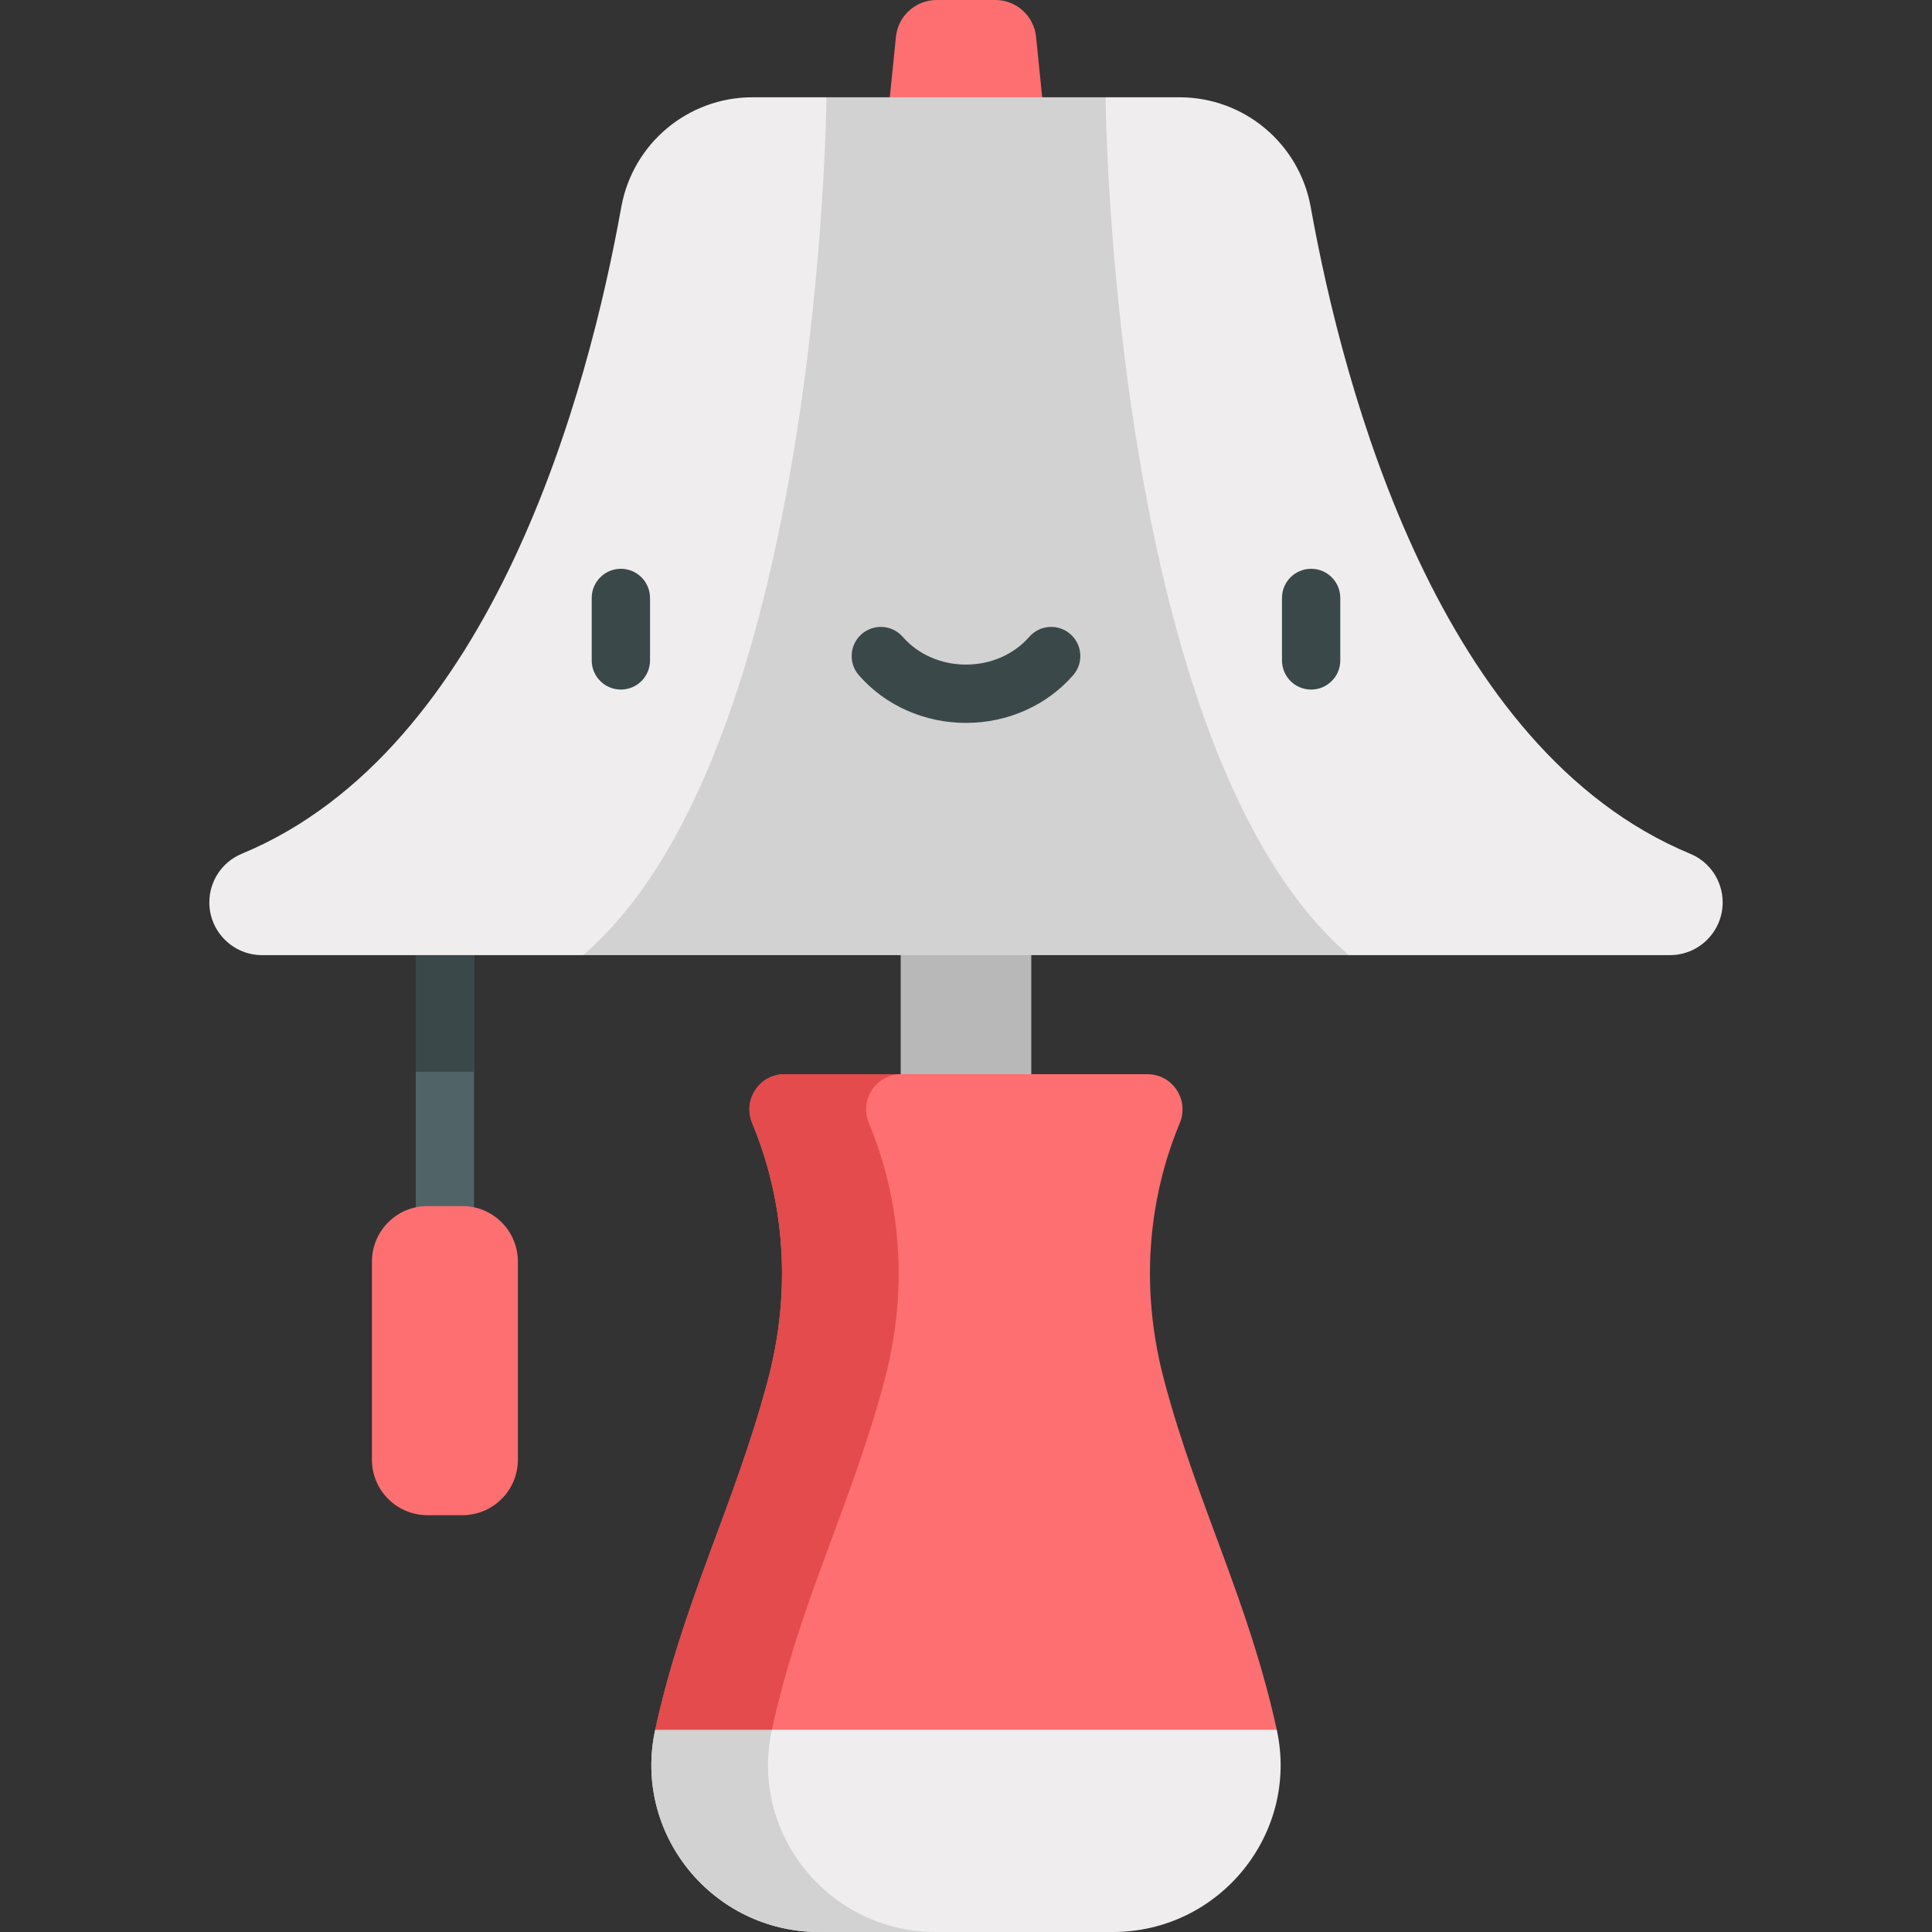 <?xml version="1.0" encoding="iso-8859-1"?>
<!-- Generator: Adobe Illustrator 19.0.0, SVG Export Plug-In . SVG Version: 6.00 Build 0)  -->
<svg version="1.1" id="Capa_1" xmlns="http://www.w3.org/2000/svg" xmlns:xlink="http://www.w3.org/1999/xlink" x="0px" y="0px"
	 viewBox="0 0 512 512" style="enable-background:new 0 0 512 512;" xml:space="preserve">
<rect x="0" y="0" width="512" height="512" fill="#333333" stroke="none"/>
<path style="fill:#506366;" d="M117.906,347.024c-4.267,0-7.726-3.459-7.726-7.726V231.401c0-4.267,3.459-7.726,7.726-7.726
	s7.726,3.459,7.726,7.726v107.896C125.633,343.564,122.173,347.024,117.906,347.024z"/>
<rect x="238.693" y="213.763" style="fill:#B8B8B8;" width="34.609" height="93.52"/>
<path style="fill:#FD6F71;" d="M274.571,9.783C274.022,4.231,269.352,0,263.774,0h-15.548c-5.578,0-10.248,4.231-10.797,9.783
	l-4.123,40.709h45.387L274.571,9.783z"/>
<polygon style="fill:#D2D2D2;" points="292.98,25.783 219.02,25.783 154.547,253.12 357.453,253.12 "/>
<path style="fill:#3A484A;" d="M125.633,284.025v-52.624c0-4.267-3.459-7.726-7.726-7.726s-7.726,3.459-7.726,7.726v52.624H125.633z
	"/>
<g>
	<path style="fill:#EFEDEE;" d="M219.02,25.783c0,0-1.364,173.042-64.473,227.336H69.451c-7.716,0-13.975-6.26-13.975-13.975
		c0-5.629,3.37-10.718,8.571-12.876c66.601-27.605,91.875-122.757,100.598-171.383c3.024-16.836,17.65-29.102,34.751-29.102
		C199.396,25.783,219.02,25.783,219.02,25.783z"/>
	<path style="fill:#EFEDEE;" d="M456.525,239.144c0,7.716-6.26,13.975-13.975,13.975h-85.096
		C294.344,198.825,292.98,25.783,292.98,25.783h19.625c17.101,0,31.728,12.265,34.751,29.102
		c8.724,48.625,33.998,143.777,100.598,171.383C453.156,228.425,456.525,233.514,456.525,239.144z"/>
</g>
<g>
	<path style="fill:#3A484A;" d="M164.536,182.741c-4.267,0-7.726-3.459-7.726-7.726v-16.553c0-4.267,3.459-7.726,7.726-7.726
		c4.267,0,7.726,3.459,7.726,7.726v16.553C172.263,179.281,168.803,182.741,164.536,182.741z"/>
	<path style="fill:#3A484A;" d="M347.464,182.741c-4.267,0-7.726-3.459-7.726-7.726v-16.553c0-4.267,3.459-7.726,7.726-7.726
		c4.267,0,7.726,3.459,7.726,7.726v16.553C355.19,179.281,351.731,182.741,347.464,182.741z"/>
	<path style="fill:#3A484A;" d="M256,191.577c-11.027,0-21.376-4.603-28.392-12.629c-2.808-3.212-2.481-8.093,0.731-10.902
		c3.212-2.808,8.093-2.481,10.902,0.731c4.082,4.669,10.19,7.346,16.758,7.346c6.568,0,12.676-2.677,16.757-7.346
		c2.808-3.213,7.689-3.541,10.902-0.732c3.213,2.808,3.541,7.689,0.732,10.902C277.376,186.974,267.027,191.577,256,191.577z"/>
</g>
<path style="fill:#EFEDEE;" d="M338.358,458.398L256,438.372l-82.358,20.026C167.627,485.972,188.839,512,217.065,512h77.868
	C323.161,512,344.373,485.972,338.358,458.398z"/>
<path style="fill:#D2D2D2;" d="M204.548,458.398l66.905-16.268L256,438.373l-82.358,20.026C167.627,485.972,188.839,512,217.065,512
	h30.905C219.745,512,198.532,485.972,204.548,458.398z"/>
<g>
	<path style="fill:#FD6F71;" d="M122.534,319.621h-9.255c-8.126,0-14.714,6.588-14.714,14.714v52.492
		c0,8.126,6.588,14.714,14.714,14.714h9.255c8.126,0,14.714-6.588,14.714-14.714v-52.492
		C137.248,326.209,130.66,319.621,122.534,319.621z"/>
	<path style="fill:#FD6F71;" d="M203.405,366.106c8.082-30.17,1.781-54.487-4.052-68.453c-2.586-6.169,1.893-12.978,8.58-12.978
		h96.129c6.688,0,11.166,6.809,8.58,12.978c-5.833,13.965-12.134,38.283-4.052,68.453c8.886,33.214,22.292,58.051,29.763,92.292
		H173.639C181.114,424.155,194.52,399.319,203.405,366.106z"/>
</g>
<path style="fill:#E34B4C;" d="M230.26,297.652c-2.586-6.169,1.893-12.978,8.58-12.978h-30.905c-6.688,0-11.166,6.809-8.58,12.978
	c5.833,13.966,12.133,38.284,4.052,68.453c-8.886,33.214-22.292,58.051-29.763,92.292h30.905
	c7.471-34.242,20.877-59.079,29.763-92.292C242.393,335.935,236.093,311.617,230.26,297.652z"/>
<g>
</g>
<g>
</g>
<g>
</g>
<g>
</g>
<g>
</g>
<g>
</g>
<g>
</g>
<g>
</g>
<g>
</g>
<g>
</g>
<g>
</g>
<g>
</g>
<g>
</g>
<g>
</g>
<g>
</g>
</svg>
